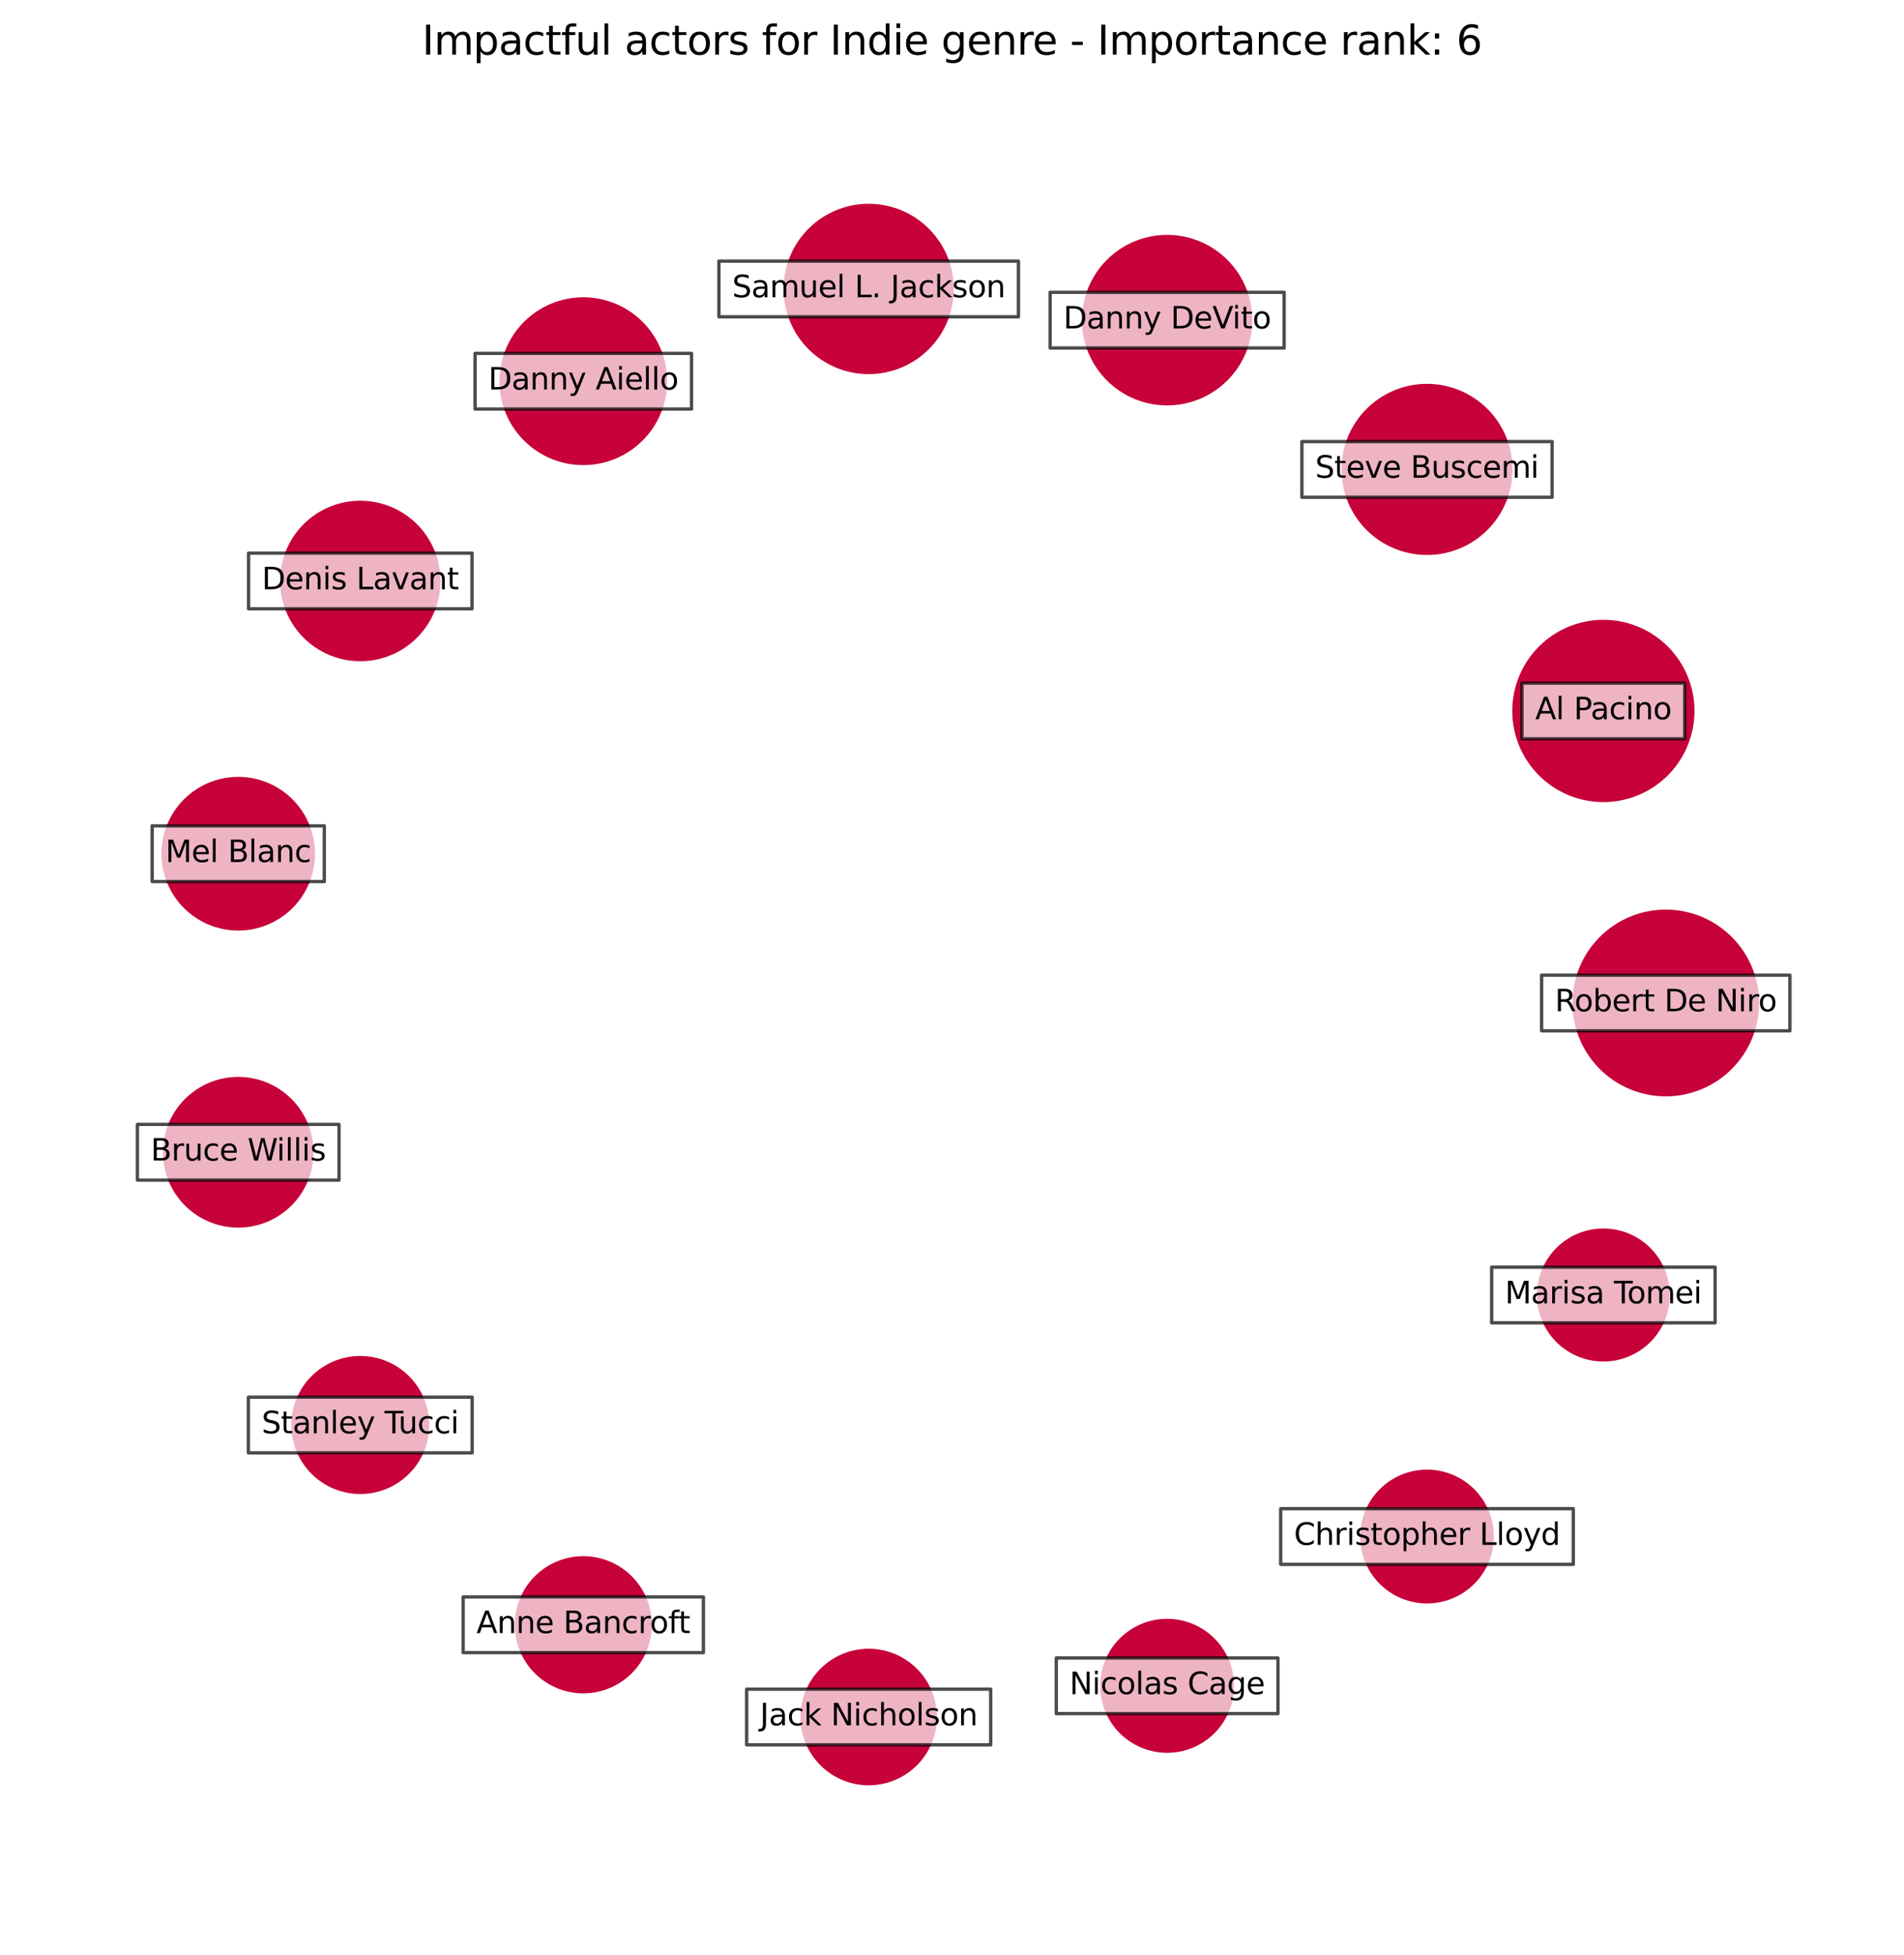 <?xml version="1.0" encoding="utf-8" standalone="no"?>
<!DOCTYPE svg PUBLIC "-//W3C//DTD SVG 1.1//EN"
  "http://www.w3.org/Graphics/SVG/1.1/DTD/svg11.dtd">
<svg xmlns:xlink="http://www.w3.org/1999/xlink" width="568.8pt" height="583.918pt" viewBox="0 0 568.8 583.918" xmlns="http://www.w3.org/2000/svg" version="1.1">
 <defs>
  <style type="text/css">*{stroke-linejoin: round; stroke-linecap: butt}</style>
 </defs>
 <g id="figure_1">
  <g id="patch_1">
   <path d="M 0 583.918 
L 568.8 583.918 
L 568.8 0 
L 0 0 
z
" style="fill: #ffffff"/>
  </g>
  <g id="axes_1">
   <g id="PathCollection_1">
    <path d="M 497.631 326.904 
C 504.894 326.904 511.86 324.019 516.996 318.883 
C 522.131 313.747 525.017 306.781 525.017 299.518 
C 525.017 292.255 522.131 285.289 516.996 280.153 
C 511.86 275.018 504.894 272.132 497.631 272.132 
C 490.368 272.132 483.401 275.018 478.266 280.153 
C 473.13 285.289 470.245 292.255 470.245 299.518 
C 470.245 306.781 473.13 313.747 478.266 318.883 
C 483.401 324.019 490.368 326.904 497.631 326.904 
z
" clip-path="url(#pd25eb74981)" style="fill: #c70039; fill-opacity: 0.99; stroke: #c70039; stroke-opacity: 0.99"/>
    <path d="M 478.992 239.033 
C 486.079 239.033 492.876 236.218 497.887 231.207 
C 502.899 226.196 505.714 219.398 505.714 212.312 
C 505.714 205.225 502.899 198.428 497.887 193.416 
C 492.876 188.405 486.079 185.59 478.992 185.59 
C 471.906 185.59 465.108 188.405 460.097 193.416 
C 455.086 198.428 452.271 205.225 452.271 212.312 
C 452.271 219.398 455.086 226.196 460.097 231.207 
C 465.108 236.218 471.906 239.033 478.992 239.033 
z
" clip-path="url(#pd25eb74981)" style="fill: #c70039; fill-opacity: 0.99; stroke: #c70039; stroke-opacity: 0.99"/>
    <path d="M 426.3 165.238 
C 432.944 165.238 439.317 162.598 444.016 157.9 
C 448.714 153.201 451.354 146.828 451.354 140.184 
C 451.354 133.54 448.714 127.166 444.016 122.468 
C 439.317 117.77 432.944 115.13 426.3 115.13 
C 419.655 115.13 413.282 117.77 408.584 122.468 
C 403.886 127.166 401.246 133.54 401.246 140.184 
C 401.246 146.828 403.886 153.201 408.584 157.9 
C 413.282 162.598 419.655 165.238 426.3 165.238 
z
" clip-path="url(#pd25eb74981)" style="fill: #c70039; fill-opacity: 0.99; stroke: #c70039; stroke-opacity: 0.99"/>
    <path d="M 348.664 120.571 
C 355.285 120.571 361.635 117.94 366.317 113.259 
C 370.998 108.577 373.628 102.227 373.628 95.607 
C 373.628 88.986 370.998 82.636 366.317 77.954 
C 361.635 73.273 355.285 70.642 348.664 70.642 
C 342.044 70.642 335.693 73.273 331.012 77.954 
C 326.331 82.636 323.7 88.986 323.7 95.607 
C 323.7 102.227 326.331 108.577 331.012 113.259 
C 335.693 117.94 342.044 120.571 348.664 120.571 
z
" clip-path="url(#pd25eb74981)" style="fill: #c70039; fill-opacity: 0.99; stroke: #c70039; stroke-opacity: 0.99"/>
    <path d="M 259.51 111.223 
C 266.123 111.223 272.466 108.596 277.142 103.92 
C 281.818 99.244 284.446 92.9 284.446 86.287 
C 284.446 79.674 281.818 73.331 277.142 68.655 
C 272.466 63.979 266.123 61.351 259.51 61.351 
C 252.896 61.351 246.553 63.979 241.877 68.655 
C 237.201 73.331 234.573 79.674 234.573 86.287 
C 234.573 92.9 237.201 99.244 241.877 103.92 
C 246.553 108.596 252.896 111.223 259.51 111.223 
z
" clip-path="url(#pd25eb74981)" style="fill: #c70039; fill-opacity: 0.99; stroke: #c70039; stroke-opacity: 0.99"/>
    <path d="M 174.251 138.399 
C 180.765 138.399 187.013 135.811 191.619 131.205 
C 196.225 126.599 198.813 120.351 198.813 113.838 
C 198.813 107.324 196.225 101.076 191.619 96.47 
C 187.013 91.864 180.765 89.276 174.251 89.276 
C 167.738 89.276 161.49 91.864 156.884 96.47 
C 152.278 101.076 149.69 107.324 149.69 113.838 
C 149.69 120.351 152.278 126.599 156.884 131.205 
C 161.49 135.811 167.738 138.399 174.251 138.399 
z
" clip-path="url(#pd25eb74981)" style="fill: #c70039; fill-opacity: 0.99; stroke: #c70039; stroke-opacity: 0.99"/>
    <path d="M 107.631 196.96 
C 113.855 196.96 119.824 194.487 124.224 190.087 
C 128.625 185.686 131.097 179.717 131.097 173.494 
C 131.097 167.271 128.625 161.301 124.224 156.901 
C 119.824 152.501 113.855 150.028 107.631 150.028 
C 101.408 150.028 95.439 152.501 91.039 156.901 
C 86.638 161.301 84.166 167.271 84.166 173.494 
C 84.166 179.717 86.638 185.686 91.039 190.087 
C 95.439 194.487 101.408 196.96 107.631 196.96 
z
" clip-path="url(#pd25eb74981)" style="fill: #c70039; fill-opacity: 0.99; stroke: #c70039; stroke-opacity: 0.99"/>
    <path d="M 71.169 277.389 
C 77.123 277.389 82.833 275.023 87.042 270.814 
C 91.252 266.604 93.617 260.894 93.617 254.941 
C 93.617 248.988 91.252 243.277 87.042 239.068 
C 82.833 234.858 77.123 232.493 71.169 232.493 
C 65.216 232.493 59.506 234.858 55.296 239.068 
C 51.087 243.277 48.721 248.988 48.721 254.941 
C 48.721 260.894 51.087 266.604 55.296 270.814 
C 59.506 275.023 65.216 277.389 71.169 277.389 
z
" clip-path="url(#pd25eb74981)" style="fill: #c70039; fill-opacity: 0.99; stroke: #c70039; stroke-opacity: 0.99"/>
    <path d="M 71.169 366.101 
C 77.005 366.101 82.603 363.783 86.73 359.656 
C 90.856 355.529 93.175 349.932 93.175 344.096 
C 93.175 338.26 90.856 332.662 86.73 328.535 
C 82.603 324.408 77.005 322.09 71.169 322.09 
C 65.333 322.09 59.736 324.408 55.609 328.535 
C 51.482 332.662 49.164 338.26 49.164 344.096 
C 49.164 349.932 51.482 355.529 55.609 359.656 
C 59.736 363.783 65.333 366.101 71.169 366.101 
z
" clip-path="url(#pd25eb74981)" style="fill: #c70039; fill-opacity: 0.99; stroke: #c70039; stroke-opacity: 0.99"/>
    <path d="M 107.631 445.655 
C 112.965 445.655 118.081 443.536 121.853 439.764 
C 125.625 435.992 127.744 430.876 127.744 425.542 
C 127.744 420.209 125.625 415.092 121.853 411.321 
C 118.081 407.549 112.965 405.43 107.631 405.43 
C 102.298 405.43 97.182 407.549 93.41 411.321 
C 89.638 415.092 87.519 420.209 87.519 425.542 
C 87.519 430.876 89.638 435.992 93.41 439.764 
C 97.182 443.536 102.298 445.655 107.631 445.655 
z
" clip-path="url(#pd25eb74981)" style="fill: #c70039; fill-opacity: 0.99; stroke: #c70039; stroke-opacity: 0.99"/>
    <path d="M 174.251 505.183 
C 179.551 505.183 184.635 503.077 188.382 499.33 
C 192.13 495.582 194.236 490.498 194.236 485.199 
C 194.236 479.899 192.13 474.815 188.382 471.068 
C 184.635 467.32 179.551 465.214 174.251 465.214 
C 168.951 465.214 163.868 467.32 160.12 471.068 
C 156.373 474.815 154.267 479.899 154.267 485.199 
C 154.267 490.498 156.373 495.582 160.12 499.33 
C 163.868 503.077 168.951 505.183 174.251 505.183 
z
" clip-path="url(#pd25eb74981)" style="fill: #c70039; fill-opacity: 0.99; stroke: #c70039; stroke-opacity: 0.99"/>
    <path d="M 259.51 532.637 
C 264.784 532.637 269.843 530.542 273.573 526.812 
C 277.303 523.083 279.398 518.023 279.398 512.749 
C 279.398 507.474 277.303 502.415 273.573 498.686 
C 269.843 494.956 264.784 492.86 259.51 492.86 
C 254.235 492.86 249.176 494.956 245.446 498.686 
C 241.717 502.415 239.621 507.474 239.621 512.749 
C 239.621 518.023 241.717 523.083 245.446 526.812 
C 249.176 530.542 254.235 532.637 259.51 532.637 
z
" clip-path="url(#pd25eb74981)" style="fill: #c70039; fill-opacity: 0.99; stroke: #c70039; stroke-opacity: 0.99"/>
    <path d="M 348.664 522.938 
C 353.838 522.938 358.801 520.883 362.459 517.224 
C 366.117 513.566 368.173 508.603 368.173 503.43 
C 368.173 498.256 366.117 493.293 362.459 489.635 
C 358.801 485.977 353.838 483.921 348.664 483.921 
C 343.491 483.921 338.528 485.977 334.87 489.635 
C 331.211 493.293 329.156 498.256 329.156 503.43 
C 329.156 508.603 331.211 513.566 334.87 517.224 
C 338.528 520.883 343.491 522.938 348.664 522.938 
z
" clip-path="url(#pd25eb74981)" style="fill: #c70039; fill-opacity: 0.99; stroke: #c70039; stroke-opacity: 0.99"/>
    <path d="M 426.3 478.334 
C 431.466 478.334 436.422 476.281 440.075 472.628 
C 443.728 468.974 445.781 464.019 445.781 458.852 
C 445.781 453.686 443.728 448.73 440.075 445.077 
C 436.422 441.424 431.466 439.371 426.3 439.371 
C 421.133 439.371 416.178 441.424 412.525 445.077 
C 408.871 448.73 406.819 453.686 406.819 458.852 
C 406.819 464.019 408.871 468.974 412.525 472.628 
C 416.178 476.281 421.133 478.334 426.3 478.334 
z
" clip-path="url(#pd25eb74981)" style="fill: #c70039; fill-opacity: 0.99; stroke: #c70039; stroke-opacity: 0.99"/>
    <path d="M 478.992 406.09 
C 484.128 406.09 489.054 404.049 492.685 400.418 
C 496.317 396.786 498.357 391.86 498.357 386.725 
C 498.357 381.589 496.317 376.663 492.685 373.032 
C 489.054 369.4 484.128 367.36 478.992 367.36 
C 473.857 367.36 468.931 369.4 465.299 373.032 
C 461.668 376.663 459.627 381.589 459.627 386.725 
C 459.627 391.86 461.668 396.786 465.299 400.418 
C 468.931 404.049 473.857 406.09 478.992 406.09 
z
" clip-path="url(#pd25eb74981)" style="fill: #c70039; fill-opacity: 0.99; stroke: #c70039; stroke-opacity: 0.99"/>
   </g>
   <g id="text_1">
    <g id="patch_2">
     <path d="M 460.54 307.833 
L 534.721 307.833 
L 534.721 291.203 
L 460.54 291.203 
z
" clip-path="url(#pd25eb74981)" style="fill: #ffffff; opacity: 0.7; stroke: #000000; stroke-linejoin: miter"/>
    </g>
    <g clip-path="url(#pd25eb74981)">
     <!-- Robert De Niro -->
     <g transform="translate(464.5 302.002)scale(0.09 -0.09)">
      <defs>
       <path id="DejaVuSans-52" d="M 2841 2188 
Q 3044 2119 3236 1894 
Q 3428 1669 3622 1275 
L 4263 0 
L 3584 0 
L 2988 1197 
Q 2756 1666 2539 1819 
Q 2322 1972 1947 1972 
L 1259 1972 
L 1259 0 
L 628 0 
L 628 4666 
L 2053 4666 
Q 2853 4666 3247 4331 
Q 3641 3997 3641 3322 
Q 3641 2881 3436 2590 
Q 3231 2300 2841 2188 
z
M 1259 4147 
L 1259 2491 
L 2053 2491 
Q 2509 2491 2742 2702 
Q 2975 2913 2975 3322 
Q 2975 3731 2742 3939 
Q 2509 4147 2053 4147 
L 1259 4147 
z
" transform="scale(0.016)"/>
       <path id="DejaVuSans-6f" d="M 1959 3097 
Q 1497 3097 1228 2736 
Q 959 2375 959 1747 
Q 959 1119 1226 758 
Q 1494 397 1959 397 
Q 2419 397 2687 759 
Q 2956 1122 2956 1747 
Q 2956 2369 2687 2733 
Q 2419 3097 1959 3097 
z
M 1959 3584 
Q 2709 3584 3137 3096 
Q 3566 2609 3566 1747 
Q 3566 888 3137 398 
Q 2709 -91 1959 -91 
Q 1206 -91 779 398 
Q 353 888 353 1747 
Q 353 2609 779 3096 
Q 1206 3584 1959 3584 
z
" transform="scale(0.016)"/>
       <path id="DejaVuSans-62" d="M 3116 1747 
Q 3116 2381 2855 2742 
Q 2594 3103 2138 3103 
Q 1681 3103 1420 2742 
Q 1159 2381 1159 1747 
Q 1159 1113 1420 752 
Q 1681 391 2138 391 
Q 2594 391 2855 752 
Q 3116 1113 3116 1747 
z
M 1159 2969 
Q 1341 3281 1617 3432 
Q 1894 3584 2278 3584 
Q 2916 3584 3314 3078 
Q 3713 2572 3713 1747 
Q 3713 922 3314 415 
Q 2916 -91 2278 -91 
Q 1894 -91 1617 61 
Q 1341 213 1159 525 
L 1159 0 
L 581 0 
L 581 4863 
L 1159 4863 
L 1159 2969 
z
" transform="scale(0.016)"/>
       <path id="DejaVuSans-65" d="M 3597 1894 
L 3597 1613 
L 953 1613 
Q 991 1019 1311 708 
Q 1631 397 2203 397 
Q 2534 397 2845 478 
Q 3156 559 3463 722 
L 3463 178 
Q 3153 47 2828 -22 
Q 2503 -91 2169 -91 
Q 1331 -91 842 396 
Q 353 884 353 1716 
Q 353 2575 817 3079 
Q 1281 3584 2069 3584 
Q 2775 3584 3186 3129 
Q 3597 2675 3597 1894 
z
M 3022 2063 
Q 3016 2534 2758 2815 
Q 2500 3097 2075 3097 
Q 1594 3097 1305 2825 
Q 1016 2553 972 2059 
L 3022 2063 
z
" transform="scale(0.016)"/>
       <path id="DejaVuSans-72" d="M 2631 2963 
Q 2534 3019 2420 3045 
Q 2306 3072 2169 3072 
Q 1681 3072 1420 2755 
Q 1159 2438 1159 1844 
L 1159 0 
L 581 0 
L 581 3500 
L 1159 3500 
L 1159 2956 
Q 1341 3275 1631 3429 
Q 1922 3584 2338 3584 
Q 2397 3584 2469 3576 
Q 2541 3569 2628 3553 
L 2631 2963 
z
" transform="scale(0.016)"/>
       <path id="DejaVuSans-74" d="M 1172 4494 
L 1172 3500 
L 2356 3500 
L 2356 3053 
L 1172 3053 
L 1172 1153 
Q 1172 725 1289 603 
Q 1406 481 1766 481 
L 2356 481 
L 2356 0 
L 1766 0 
Q 1100 0 847 248 
Q 594 497 594 1153 
L 594 3053 
L 172 3053 
L 172 3500 
L 594 3500 
L 594 4494 
L 1172 4494 
z
" transform="scale(0.016)"/>
       <path id="DejaVuSans-20" transform="scale(0.016)"/>
       <path id="DejaVuSans-44" d="M 1259 4147 
L 1259 519 
L 2022 519 
Q 2988 519 3436 956 
Q 3884 1394 3884 2338 
Q 3884 3275 3436 3711 
Q 2988 4147 2022 4147 
L 1259 4147 
z
M 628 4666 
L 1925 4666 
Q 3281 4666 3915 4102 
Q 4550 3538 4550 2338 
Q 4550 1131 3912 565 
Q 3275 0 1925 0 
L 628 0 
L 628 4666 
z
" transform="scale(0.016)"/>
       <path id="DejaVuSans-4e" d="M 628 4666 
L 1478 4666 
L 3547 763 
L 3547 4666 
L 4159 4666 
L 4159 0 
L 3309 0 
L 1241 3903 
L 1241 0 
L 628 0 
L 628 4666 
z
" transform="scale(0.016)"/>
       <path id="DejaVuSans-69" d="M 603 3500 
L 1178 3500 
L 1178 0 
L 603 0 
L 603 3500 
z
M 603 4863 
L 1178 4863 
L 1178 4134 
L 603 4134 
L 603 4863 
z
" transform="scale(0.016)"/>
      </defs>
      <use xlink:href="#DejaVuSans-52"/>
      <use xlink:href="#DejaVuSans-6f" x="64.982"/>
      <use xlink:href="#DejaVuSans-62" x="126.164"/>
      <use xlink:href="#DejaVuSans-65" x="189.641"/>
      <use xlink:href="#DejaVuSans-72" x="251.164"/>
      <use xlink:href="#DejaVuSans-74" x="292.277"/>
      <use xlink:href="#DejaVuSans-20" x="331.486"/>
      <use xlink:href="#DejaVuSans-44" x="363.273"/>
      <use xlink:href="#DejaVuSans-65" x="440.275"/>
      <use xlink:href="#DejaVuSans-20" x="501.799"/>
      <use xlink:href="#DejaVuSans-4e" x="533.586"/>
      <use xlink:href="#DejaVuSans-69" x="608.391"/>
      <use xlink:href="#DejaVuSans-72" x="636.174"/>
      <use xlink:href="#DejaVuSans-6f" x="675.037"/>
     </g>
    </g>
   </g>
   <g id="text_2">
    <g id="patch_3">
     <path d="M 454.675 220.627 
L 503.309 220.627 
L 503.309 203.996 
L 454.675 203.996 
z
" clip-path="url(#pd25eb74981)" style="fill: #ffffff; opacity: 0.7; stroke: #000000; stroke-linejoin: miter"/>
    </g>
    <g clip-path="url(#pd25eb74981)">
     <!-- Al Pacino -->
     <g transform="translate(458.635 214.795)scale(0.09 -0.09)">
      <defs>
       <path id="DejaVuSans-41" d="M 2188 4044 
L 1331 1722 
L 3047 1722 
L 2188 4044 
z
M 1831 4666 
L 2547 4666 
L 4325 0 
L 3669 0 
L 3244 1197 
L 1141 1197 
L 716 0 
L 50 0 
L 1831 4666 
z
" transform="scale(0.016)"/>
       <path id="DejaVuSans-6c" d="M 603 4863 
L 1178 4863 
L 1178 0 
L 603 0 
L 603 4863 
z
" transform="scale(0.016)"/>
       <path id="DejaVuSans-50" d="M 1259 4147 
L 1259 2394 
L 2053 2394 
Q 2494 2394 2734 2622 
Q 2975 2850 2975 3272 
Q 2975 3691 2734 3919 
Q 2494 4147 2053 4147 
L 1259 4147 
z
M 628 4666 
L 2053 4666 
Q 2838 4666 3239 4311 
Q 3641 3956 3641 3272 
Q 3641 2581 3239 2228 
Q 2838 1875 2053 1875 
L 1259 1875 
L 1259 0 
L 628 0 
L 628 4666 
z
" transform="scale(0.016)"/>
       <path id="DejaVuSans-61" d="M 2194 1759 
Q 1497 1759 1228 1600 
Q 959 1441 959 1056 
Q 959 750 1161 570 
Q 1363 391 1709 391 
Q 2188 391 2477 730 
Q 2766 1069 2766 1631 
L 2766 1759 
L 2194 1759 
z
M 3341 1997 
L 3341 0 
L 2766 0 
L 2766 531 
Q 2569 213 2275 61 
Q 1981 -91 1556 -91 
Q 1019 -91 701 211 
Q 384 513 384 1019 
Q 384 1609 779 1909 
Q 1175 2209 1959 2209 
L 2766 2209 
L 2766 2266 
Q 2766 2663 2505 2880 
Q 2244 3097 1772 3097 
Q 1472 3097 1187 3025 
Q 903 2953 641 2809 
L 641 3341 
Q 956 3463 1253 3523 
Q 1550 3584 1831 3584 
Q 2591 3584 2966 3190 
Q 3341 2797 3341 1997 
z
" transform="scale(0.016)"/>
       <path id="DejaVuSans-63" d="M 3122 3366 
L 3122 2828 
Q 2878 2963 2633 3030 
Q 2388 3097 2138 3097 
Q 1578 3097 1268 2742 
Q 959 2388 959 1747 
Q 959 1106 1268 751 
Q 1578 397 2138 397 
Q 2388 397 2633 464 
Q 2878 531 3122 666 
L 3122 134 
Q 2881 22 2623 -34 
Q 2366 -91 2075 -91 
Q 1284 -91 818 406 
Q 353 903 353 1747 
Q 353 2603 823 3093 
Q 1294 3584 2113 3584 
Q 2378 3584 2631 3529 
Q 2884 3475 3122 3366 
z
" transform="scale(0.016)"/>
       <path id="DejaVuSans-6e" d="M 3513 2113 
L 3513 0 
L 2938 0 
L 2938 2094 
Q 2938 2591 2744 2837 
Q 2550 3084 2163 3084 
Q 1697 3084 1428 2787 
Q 1159 2491 1159 1978 
L 1159 0 
L 581 0 
L 581 3500 
L 1159 3500 
L 1159 2956 
Q 1366 3272 1645 3428 
Q 1925 3584 2291 3584 
Q 2894 3584 3203 3211 
Q 3513 2838 3513 2113 
z
" transform="scale(0.016)"/>
      </defs>
      <use xlink:href="#DejaVuSans-41"/>
      <use xlink:href="#DejaVuSans-6c" x="68.408"/>
      <use xlink:href="#DejaVuSans-20" x="96.191"/>
      <use xlink:href="#DejaVuSans-50" x="127.979"/>
      <use xlink:href="#DejaVuSans-61" x="183.781"/>
      <use xlink:href="#DejaVuSans-63" x="245.061"/>
      <use xlink:href="#DejaVuSans-69" x="300.041"/>
      <use xlink:href="#DejaVuSans-6e" x="327.824"/>
      <use xlink:href="#DejaVuSans-6f" x="391.203"/>
     </g>
    </g>
   </g>
   <g id="text_3">
    <g id="patch_4">
     <path d="M 388.927 148.499 
L 463.672 148.499 
L 463.672 131.869 
L 388.927 131.869 
z
" clip-path="url(#pd25eb74981)" style="fill: #ffffff; opacity: 0.7; stroke: #000000; stroke-linejoin: miter"/>
    </g>
    <g clip-path="url(#pd25eb74981)">
     <!-- Steve Buscemi -->
     <g transform="translate(392.887 142.667)scale(0.09 -0.09)">
      <defs>
       <path id="DejaVuSans-53" d="M 3425 4513 
L 3425 3897 
Q 3066 4069 2747 4153 
Q 2428 4238 2131 4238 
Q 1616 4238 1336 4038 
Q 1056 3838 1056 3469 
Q 1056 3159 1242 3001 
Q 1428 2844 1947 2747 
L 2328 2669 
Q 3034 2534 3370 2195 
Q 3706 1856 3706 1288 
Q 3706 609 3251 259 
Q 2797 -91 1919 -91 
Q 1588 -91 1214 -16 
Q 841 59 441 206 
L 441 856 
Q 825 641 1194 531 
Q 1563 422 1919 422 
Q 2459 422 2753 634 
Q 3047 847 3047 1241 
Q 3047 1584 2836 1778 
Q 2625 1972 2144 2069 
L 1759 2144 
Q 1053 2284 737 2584 
Q 422 2884 422 3419 
Q 422 4038 858 4394 
Q 1294 4750 2059 4750 
Q 2388 4750 2728 4690 
Q 3069 4631 3425 4513 
z
" transform="scale(0.016)"/>
       <path id="DejaVuSans-76" d="M 191 3500 
L 800 3500 
L 1894 563 
L 2988 3500 
L 3597 3500 
L 2284 0 
L 1503 0 
L 191 3500 
z
" transform="scale(0.016)"/>
       <path id="DejaVuSans-42" d="M 1259 2228 
L 1259 519 
L 2272 519 
Q 2781 519 3026 730 
Q 3272 941 3272 1375 
Q 3272 1813 3026 2020 
Q 2781 2228 2272 2228 
L 1259 2228 
z
M 1259 4147 
L 1259 2741 
L 2194 2741 
Q 2656 2741 2882 2914 
Q 3109 3088 3109 3444 
Q 3109 3797 2882 3972 
Q 2656 4147 2194 4147 
L 1259 4147 
z
M 628 4666 
L 2241 4666 
Q 2963 4666 3353 4366 
Q 3744 4066 3744 3513 
Q 3744 3084 3544 2831 
Q 3344 2578 2956 2516 
Q 3422 2416 3680 2098 
Q 3938 1781 3938 1306 
Q 3938 681 3513 340 
Q 3088 0 2303 0 
L 628 0 
L 628 4666 
z
" transform="scale(0.016)"/>
       <path id="DejaVuSans-75" d="M 544 1381 
L 544 3500 
L 1119 3500 
L 1119 1403 
Q 1119 906 1312 657 
Q 1506 409 1894 409 
Q 2359 409 2629 706 
Q 2900 1003 2900 1516 
L 2900 3500 
L 3475 3500 
L 3475 0 
L 2900 0 
L 2900 538 
Q 2691 219 2414 64 
Q 2138 -91 1772 -91 
Q 1169 -91 856 284 
Q 544 659 544 1381 
z
M 1991 3584 
L 1991 3584 
z
" transform="scale(0.016)"/>
       <path id="DejaVuSans-73" d="M 2834 3397 
L 2834 2853 
Q 2591 2978 2328 3040 
Q 2066 3103 1784 3103 
Q 1356 3103 1142 2972 
Q 928 2841 928 2578 
Q 928 2378 1081 2264 
Q 1234 2150 1697 2047 
L 1894 2003 
Q 2506 1872 2764 1633 
Q 3022 1394 3022 966 
Q 3022 478 2636 193 
Q 2250 -91 1575 -91 
Q 1294 -91 989 -36 
Q 684 19 347 128 
L 347 722 
Q 666 556 975 473 
Q 1284 391 1588 391 
Q 1994 391 2212 530 
Q 2431 669 2431 922 
Q 2431 1156 2273 1281 
Q 2116 1406 1581 1522 
L 1381 1569 
Q 847 1681 609 1914 
Q 372 2147 372 2553 
Q 372 3047 722 3315 
Q 1072 3584 1716 3584 
Q 2034 3584 2315 3537 
Q 2597 3491 2834 3397 
z
" transform="scale(0.016)"/>
       <path id="DejaVuSans-6d" d="M 3328 2828 
Q 3544 3216 3844 3400 
Q 4144 3584 4550 3584 
Q 5097 3584 5394 3201 
Q 5691 2819 5691 2113 
L 5691 0 
L 5113 0 
L 5113 2094 
Q 5113 2597 4934 2840 
Q 4756 3084 4391 3084 
Q 3944 3084 3684 2787 
Q 3425 2491 3425 1978 
L 3425 0 
L 2847 0 
L 2847 2094 
Q 2847 2600 2669 2842 
Q 2491 3084 2119 3084 
Q 1678 3084 1418 2786 
Q 1159 2488 1159 1978 
L 1159 0 
L 581 0 
L 581 3500 
L 1159 3500 
L 1159 2956 
Q 1356 3278 1631 3431 
Q 1906 3584 2284 3584 
Q 2666 3584 2933 3390 
Q 3200 3197 3328 2828 
z
" transform="scale(0.016)"/>
      </defs>
      <use xlink:href="#DejaVuSans-53"/>
      <use xlink:href="#DejaVuSans-74" x="63.477"/>
      <use xlink:href="#DejaVuSans-65" x="102.686"/>
      <use xlink:href="#DejaVuSans-76" x="164.209"/>
      <use xlink:href="#DejaVuSans-65" x="223.389"/>
      <use xlink:href="#DejaVuSans-20" x="284.912"/>
      <use xlink:href="#DejaVuSans-42" x="316.699"/>
      <use xlink:href="#DejaVuSans-75" x="385.303"/>
      <use xlink:href="#DejaVuSans-73" x="448.682"/>
      <use xlink:href="#DejaVuSans-63" x="500.781"/>
      <use xlink:href="#DejaVuSans-65" x="555.762"/>
      <use xlink:href="#DejaVuSans-6d" x="617.285"/>
      <use xlink:href="#DejaVuSans-69" x="714.697"/>
     </g>
    </g>
   </g>
   <g id="text_4">
    <g id="patch_5">
     <path d="M 313.706 103.922 
L 383.623 103.922 
L 383.623 87.291 
L 313.706 87.291 
z
" clip-path="url(#pd25eb74981)" style="fill: #ffffff; opacity: 0.7; stroke: #000000; stroke-linejoin: miter"/>
    </g>
    <g clip-path="url(#pd25eb74981)">
     <!-- Danny DeVito -->
     <g transform="translate(317.666 98.09)scale(0.09 -0.09)">
      <defs>
       <path id="DejaVuSans-79" d="M 2059 -325 
Q 1816 -950 1584 -1140 
Q 1353 -1331 966 -1331 
L 506 -1331 
L 506 -850 
L 844 -850 
Q 1081 -850 1212 -737 
Q 1344 -625 1503 -206 
L 1606 56 
L 191 3500 
L 800 3500 
L 1894 763 
L 2988 3500 
L 3597 3500 
L 2059 -325 
z
" transform="scale(0.016)"/>
       <path id="DejaVuSans-56" d="M 1831 0 
L 50 4666 
L 709 4666 
L 2188 738 
L 3669 4666 
L 4325 4666 
L 2547 0 
L 1831 0 
z
" transform="scale(0.016)"/>
      </defs>
      <use xlink:href="#DejaVuSans-44"/>
      <use xlink:href="#DejaVuSans-61" x="77.002"/>
      <use xlink:href="#DejaVuSans-6e" x="138.281"/>
      <use xlink:href="#DejaVuSans-6e" x="201.66"/>
      <use xlink:href="#DejaVuSans-79" x="265.039"/>
      <use xlink:href="#DejaVuSans-20" x="324.219"/>
      <use xlink:href="#DejaVuSans-44" x="356.006"/>
      <use xlink:href="#DejaVuSans-65" x="433.008"/>
      <use xlink:href="#DejaVuSans-56" x="494.531"/>
      <use xlink:href="#DejaVuSans-69" x="560.689"/>
      <use xlink:href="#DejaVuSans-74" x="588.473"/>
      <use xlink:href="#DejaVuSans-6f" x="627.682"/>
     </g>
    </g>
   </g>
   <g id="text_5">
    <g id="patch_6">
     <path d="M 214.768 94.603 
L 304.251 94.603 
L 304.251 77.972 
L 214.768 77.972 
z
" clip-path="url(#pd25eb74981)" style="fill: #ffffff; opacity: 0.7; stroke: #000000; stroke-linejoin: miter"/>
    </g>
    <g clip-path="url(#pd25eb74981)">
     <!-- Samuel L. Jackson -->
     <g transform="translate(218.728 88.771)scale(0.09 -0.09)">
      <defs>
       <path id="DejaVuSans-4c" d="M 628 4666 
L 1259 4666 
L 1259 531 
L 3531 531 
L 3531 0 
L 628 0 
L 628 4666 
z
" transform="scale(0.016)"/>
       <path id="DejaVuSans-2e" d="M 684 794 
L 1344 794 
L 1344 0 
L 684 0 
L 684 794 
z
" transform="scale(0.016)"/>
       <path id="DejaVuSans-4a" d="M 628 4666 
L 1259 4666 
L 1259 325 
Q 1259 -519 939 -900 
Q 619 -1281 -91 -1281 
L -331 -1281 
L -331 -750 
L -134 -750 
Q 284 -750 456 -515 
Q 628 -281 628 325 
L 628 4666 
z
" transform="scale(0.016)"/>
       <path id="DejaVuSans-6b" d="M 581 4863 
L 1159 4863 
L 1159 1991 
L 2875 3500 
L 3609 3500 
L 1753 1863 
L 3688 0 
L 2938 0 
L 1159 1709 
L 1159 0 
L 581 0 
L 581 4863 
z
" transform="scale(0.016)"/>
      </defs>
      <use xlink:href="#DejaVuSans-53"/>
      <use xlink:href="#DejaVuSans-61" x="63.477"/>
      <use xlink:href="#DejaVuSans-6d" x="124.756"/>
      <use xlink:href="#DejaVuSans-75" x="222.168"/>
      <use xlink:href="#DejaVuSans-65" x="285.547"/>
      <use xlink:href="#DejaVuSans-6c" x="347.07"/>
      <use xlink:href="#DejaVuSans-20" x="374.854"/>
      <use xlink:href="#DejaVuSans-4c" x="406.641"/>
      <use xlink:href="#DejaVuSans-2e" x="462.354"/>
      <use xlink:href="#DejaVuSans-20" x="494.141"/>
      <use xlink:href="#DejaVuSans-4a" x="525.928"/>
      <use xlink:href="#DejaVuSans-61" x="555.42"/>
      <use xlink:href="#DejaVuSans-63" x="616.699"/>
      <use xlink:href="#DejaVuSans-6b" x="671.68"/>
      <use xlink:href="#DejaVuSans-73" x="729.59"/>
      <use xlink:href="#DejaVuSans-6f" x="781.689"/>
      <use xlink:href="#DejaVuSans-6e" x="842.871"/>
     </g>
    </g>
   </g>
   <g id="text_6">
    <g id="patch_7">
     <path d="M 141.92 122.153 
L 206.582 122.153 
L 206.582 105.523 
L 141.92 105.523 
z
" clip-path="url(#pd25eb74981)" style="fill: #ffffff; opacity: 0.7; stroke: #000000; stroke-linejoin: miter"/>
    </g>
    <g clip-path="url(#pd25eb74981)">
     <!-- Danny Aiello -->
     <g transform="translate(145.88 116.321)scale(0.09 -0.09)">
      <use xlink:href="#DejaVuSans-44"/>
      <use xlink:href="#DejaVuSans-61" x="77.002"/>
      <use xlink:href="#DejaVuSans-6e" x="138.281"/>
      <use xlink:href="#DejaVuSans-6e" x="201.66"/>
      <use xlink:href="#DejaVuSans-79" x="265.039"/>
      <use xlink:href="#DejaVuSans-20" x="324.219"/>
      <use xlink:href="#DejaVuSans-41" x="356.006"/>
      <use xlink:href="#DejaVuSans-69" x="424.414"/>
      <use xlink:href="#DejaVuSans-65" x="452.197"/>
      <use xlink:href="#DejaVuSans-6c" x="513.721"/>
      <use xlink:href="#DejaVuSans-6c" x="541.504"/>
      <use xlink:href="#DejaVuSans-6f" x="569.287"/>
     </g>
    </g>
   </g>
   <g id="text_7">
    <g id="patch_8">
     <path d="M 74.259 181.809 
L 141.004 181.809 
L 141.004 165.179 
L 74.259 165.179 
z
" clip-path="url(#pd25eb74981)" style="fill: #ffffff; opacity: 0.7; stroke: #000000; stroke-linejoin: miter"/>
    </g>
    <g clip-path="url(#pd25eb74981)">
     <!-- Denis Lavant -->
     <g transform="translate(78.219 175.977)scale(0.09 -0.09)">
      <use xlink:href="#DejaVuSans-44"/>
      <use xlink:href="#DejaVuSans-65" x="77.002"/>
      <use xlink:href="#DejaVuSans-6e" x="138.525"/>
      <use xlink:href="#DejaVuSans-69" x="201.904"/>
      <use xlink:href="#DejaVuSans-73" x="229.688"/>
      <use xlink:href="#DejaVuSans-20" x="281.787"/>
      <use xlink:href="#DejaVuSans-4c" x="313.574"/>
      <use xlink:href="#DejaVuSans-61" x="369.287"/>
      <use xlink:href="#DejaVuSans-76" x="430.566"/>
      <use xlink:href="#DejaVuSans-61" x="489.746"/>
      <use xlink:href="#DejaVuSans-6e" x="551.025"/>
      <use xlink:href="#DejaVuSans-74" x="614.404"/>
     </g>
    </g>
   </g>
   <g id="text_8">
    <g id="patch_9">
     <path d="M 45.456 263.256 
L 96.883 263.256 
L 96.883 246.626 
L 45.456 246.626 
z
" clip-path="url(#pd25eb74981)" style="fill: #ffffff; opacity: 0.7; stroke: #000000; stroke-linejoin: miter"/>
    </g>
    <g clip-path="url(#pd25eb74981)">
     <!-- Mel Blanc -->
     <g transform="translate(49.416 257.424)scale(0.09 -0.09)">
      <defs>
       <path id="DejaVuSans-4d" d="M 628 4666 
L 1569 4666 
L 2759 1491 
L 3956 4666 
L 4897 4666 
L 4897 0 
L 4281 0 
L 4281 4097 
L 3078 897 
L 2444 897 
L 1241 4097 
L 1241 0 
L 628 0 
L 628 4666 
z
" transform="scale(0.016)"/>
      </defs>
      <use xlink:href="#DejaVuSans-4d"/>
      <use xlink:href="#DejaVuSans-65" x="86.279"/>
      <use xlink:href="#DejaVuSans-6c" x="147.803"/>
      <use xlink:href="#DejaVuSans-20" x="175.586"/>
      <use xlink:href="#DejaVuSans-42" x="207.373"/>
      <use xlink:href="#DejaVuSans-6c" x="275.977"/>
      <use xlink:href="#DejaVuSans-61" x="303.76"/>
      <use xlink:href="#DejaVuSans-6e" x="365.039"/>
      <use xlink:href="#DejaVuSans-63" x="428.418"/>
     </g>
    </g>
   </g>
   <g id="text_9">
    <g id="patch_10">
     <path d="M 41.054 352.411 
L 101.285 352.411 
L 101.285 335.78 
L 41.054 335.78 
z
" clip-path="url(#pd25eb74981)" style="fill: #ffffff; opacity: 0.7; stroke: #000000; stroke-linejoin: miter"/>
    </g>
    <g clip-path="url(#pd25eb74981)">
     <!-- Bruce Willis -->
     <g transform="translate(45.014 346.579)scale(0.09 -0.09)">
      <defs>
       <path id="DejaVuSans-57" d="M 213 4666 
L 850 4666 
L 1831 722 
L 2809 4666 
L 3519 4666 
L 4500 722 
L 5478 4666 
L 6119 4666 
L 4947 0 
L 4153 0 
L 3169 4050 
L 2175 0 
L 1381 0 
L 213 4666 
z
" transform="scale(0.016)"/>
      </defs>
      <use xlink:href="#DejaVuSans-42"/>
      <use xlink:href="#DejaVuSans-72" x="68.604"/>
      <use xlink:href="#DejaVuSans-75" x="109.717"/>
      <use xlink:href="#DejaVuSans-63" x="173.096"/>
      <use xlink:href="#DejaVuSans-65" x="228.076"/>
      <use xlink:href="#DejaVuSans-20" x="289.6"/>
      <use xlink:href="#DejaVuSans-57" x="321.387"/>
      <use xlink:href="#DejaVuSans-69" x="418.014"/>
      <use xlink:href="#DejaVuSans-6c" x="445.797"/>
      <use xlink:href="#DejaVuSans-6c" x="473.58"/>
      <use xlink:href="#DejaVuSans-69" x="501.363"/>
      <use xlink:href="#DejaVuSans-73" x="529.146"/>
     </g>
    </g>
   </g>
   <g id="text_10">
    <g id="patch_11">
     <path d="M 74.21 433.858 
L 141.053 433.858 
L 141.053 417.227 
L 74.21 417.227 
z
" clip-path="url(#pd25eb74981)" style="fill: #ffffff; opacity: 0.7; stroke: #000000; stroke-linejoin: miter"/>
    </g>
    <g clip-path="url(#pd25eb74981)">
     <!-- Stanley Tucci -->
     <g transform="translate(78.17 428.026)scale(0.09 -0.09)">
      <defs>
       <path id="DejaVuSans-54" d="M -19 4666 
L 3928 4666 
L 3928 4134 
L 2272 4134 
L 2272 0 
L 1638 0 
L 1638 4134 
L -19 4134 
L -19 4666 
z
" transform="scale(0.016)"/>
      </defs>
      <use xlink:href="#DejaVuSans-53"/>
      <use xlink:href="#DejaVuSans-74" x="63.477"/>
      <use xlink:href="#DejaVuSans-61" x="102.686"/>
      <use xlink:href="#DejaVuSans-6e" x="163.965"/>
      <use xlink:href="#DejaVuSans-6c" x="227.344"/>
      <use xlink:href="#DejaVuSans-65" x="255.127"/>
      <use xlink:href="#DejaVuSans-79" x="316.65"/>
      <use xlink:href="#DejaVuSans-20" x="375.83"/>
      <use xlink:href="#DejaVuSans-54" x="407.617"/>
      <use xlink:href="#DejaVuSans-75" x="453.576"/>
      <use xlink:href="#DejaVuSans-63" x="516.955"/>
      <use xlink:href="#DejaVuSans-63" x="571.936"/>
      <use xlink:href="#DejaVuSans-69" x="626.916"/>
     </g>
    </g>
   </g>
   <g id="text_11">
    <g id="patch_12">
     <path d="M 138.367 493.514 
L 210.135 493.514 
L 210.135 476.883 
L 138.367 476.883 
z
" clip-path="url(#pd25eb74981)" style="fill: #ffffff; opacity: 0.7; stroke: #000000; stroke-linejoin: miter"/>
    </g>
    <g clip-path="url(#pd25eb74981)">
     <!-- Anne Bancroft -->
     <g transform="translate(142.327 487.682)scale(0.09 -0.09)">
      <defs>
       <path id="DejaVuSans-66" d="M 2375 4863 
L 2375 4384 
L 1825 4384 
Q 1516 4384 1395 4259 
Q 1275 4134 1275 3809 
L 1275 3500 
L 2222 3500 
L 2222 3053 
L 1275 3053 
L 1275 0 
L 697 0 
L 697 3053 
L 147 3053 
L 147 3500 
L 697 3500 
L 697 3744 
Q 697 4328 969 4595 
Q 1241 4863 1831 4863 
L 2375 4863 
z
" transform="scale(0.016)"/>
      </defs>
      <use xlink:href="#DejaVuSans-41"/>
      <use xlink:href="#DejaVuSans-6e" x="68.408"/>
      <use xlink:href="#DejaVuSans-6e" x="131.787"/>
      <use xlink:href="#DejaVuSans-65" x="195.166"/>
      <use xlink:href="#DejaVuSans-20" x="256.689"/>
      <use xlink:href="#DejaVuSans-42" x="288.477"/>
      <use xlink:href="#DejaVuSans-61" x="357.08"/>
      <use xlink:href="#DejaVuSans-6e" x="418.359"/>
      <use xlink:href="#DejaVuSans-63" x="481.738"/>
      <use xlink:href="#DejaVuSans-72" x="536.719"/>
      <use xlink:href="#DejaVuSans-6f" x="575.582"/>
      <use xlink:href="#DejaVuSans-66" x="636.764"/>
      <use xlink:href="#DejaVuSans-74" x="670.219"/>
     </g>
    </g>
   </g>
   <g id="text_12">
    <g id="patch_13">
     <path d="M 223.058 521.064 
L 295.961 521.064 
L 295.961 504.434 
L 223.058 504.434 
z
" clip-path="url(#pd25eb74981)" style="fill: #ffffff; opacity: 0.7; stroke: #000000; stroke-linejoin: miter"/>
    </g>
    <g clip-path="url(#pd25eb74981)">
     <!-- Jack Nicholson -->
     <g transform="translate(227.018 515.232)scale(0.09 -0.09)">
      <defs>
       <path id="DejaVuSans-68" d="M 3513 2113 
L 3513 0 
L 2938 0 
L 2938 2094 
Q 2938 2591 2744 2837 
Q 2550 3084 2163 3084 
Q 1697 3084 1428 2787 
Q 1159 2491 1159 1978 
L 1159 0 
L 581 0 
L 581 4863 
L 1159 4863 
L 1159 2956 
Q 1366 3272 1645 3428 
Q 1925 3584 2291 3584 
Q 2894 3584 3203 3211 
Q 3513 2838 3513 2113 
z
" transform="scale(0.016)"/>
      </defs>
      <use xlink:href="#DejaVuSans-4a"/>
      <use xlink:href="#DejaVuSans-61" x="29.492"/>
      <use xlink:href="#DejaVuSans-63" x="90.771"/>
      <use xlink:href="#DejaVuSans-6b" x="145.752"/>
      <use xlink:href="#DejaVuSans-20" x="203.662"/>
      <use xlink:href="#DejaVuSans-4e" x="235.449"/>
      <use xlink:href="#DejaVuSans-69" x="310.254"/>
      <use xlink:href="#DejaVuSans-63" x="338.037"/>
      <use xlink:href="#DejaVuSans-68" x="393.018"/>
      <use xlink:href="#DejaVuSans-6f" x="456.396"/>
      <use xlink:href="#DejaVuSans-6c" x="517.578"/>
      <use xlink:href="#DejaVuSans-73" x="545.361"/>
      <use xlink:href="#DejaVuSans-6f" x="597.461"/>
      <use xlink:href="#DejaVuSans-6e" x="658.643"/>
     </g>
    </g>
   </g>
   <g id="text_13">
    <g id="patch_14">
     <path d="M 315.552 511.745 
L 381.777 511.745 
L 381.777 495.115 
L 315.552 495.115 
z
" clip-path="url(#pd25eb74981)" style="fill: #ffffff; opacity: 0.7; stroke: #000000; stroke-linejoin: miter"/>
    </g>
    <g clip-path="url(#pd25eb74981)">
     <!-- Nicolas Cage -->
     <g transform="translate(319.512 505.913)scale(0.09 -0.09)">
      <defs>
       <path id="DejaVuSans-43" d="M 4122 4306 
L 4122 3641 
Q 3803 3938 3442 4084 
Q 3081 4231 2675 4231 
Q 1875 4231 1450 3742 
Q 1025 3253 1025 2328 
Q 1025 1406 1450 917 
Q 1875 428 2675 428 
Q 3081 428 3442 575 
Q 3803 722 4122 1019 
L 4122 359 
Q 3791 134 3420 21 
Q 3050 -91 2638 -91 
Q 1578 -91 968 557 
Q 359 1206 359 2328 
Q 359 3453 968 4101 
Q 1578 4750 2638 4750 
Q 3056 4750 3426 4639 
Q 3797 4528 4122 4306 
z
" transform="scale(0.016)"/>
       <path id="DejaVuSans-67" d="M 2906 1791 
Q 2906 2416 2648 2759 
Q 2391 3103 1925 3103 
Q 1463 3103 1205 2759 
Q 947 2416 947 1791 
Q 947 1169 1205 825 
Q 1463 481 1925 481 
Q 2391 481 2648 825 
Q 2906 1169 2906 1791 
z
M 3481 434 
Q 3481 -459 3084 -895 
Q 2688 -1331 1869 -1331 
Q 1566 -1331 1297 -1286 
Q 1028 -1241 775 -1147 
L 775 -588 
Q 1028 -725 1275 -790 
Q 1522 -856 1778 -856 
Q 2344 -856 2625 -561 
Q 2906 -266 2906 331 
L 2906 616 
Q 2728 306 2450 153 
Q 2172 0 1784 0 
Q 1141 0 747 490 
Q 353 981 353 1791 
Q 353 2603 747 3093 
Q 1141 3584 1784 3584 
Q 2172 3584 2450 3431 
Q 2728 3278 2906 2969 
L 2906 3500 
L 3481 3500 
L 3481 434 
z
" transform="scale(0.016)"/>
      </defs>
      <use xlink:href="#DejaVuSans-4e"/>
      <use xlink:href="#DejaVuSans-69" x="74.805"/>
      <use xlink:href="#DejaVuSans-63" x="102.588"/>
      <use xlink:href="#DejaVuSans-6f" x="157.568"/>
      <use xlink:href="#DejaVuSans-6c" x="218.75"/>
      <use xlink:href="#DejaVuSans-61" x="246.533"/>
      <use xlink:href="#DejaVuSans-73" x="307.812"/>
      <use xlink:href="#DejaVuSans-20" x="359.912"/>
      <use xlink:href="#DejaVuSans-43" x="391.699"/>
      <use xlink:href="#DejaVuSans-61" x="461.523"/>
      <use xlink:href="#DejaVuSans-67" x="522.803"/>
      <use xlink:href="#DejaVuSans-65" x="586.279"/>
     </g>
    </g>
   </g>
   <g id="text_14">
    <g id="patch_15">
     <path d="M 382.595 467.167 
L 470.005 467.167 
L 470.005 450.537 
L 382.595 450.537 
z
" clip-path="url(#pd25eb74981)" style="fill: #ffffff; opacity: 0.7; stroke: #000000; stroke-linejoin: miter"/>
    </g>
    <g clip-path="url(#pd25eb74981)">
     <!-- Christopher Lloyd -->
     <g transform="translate(386.555 461.336)scale(0.09 -0.09)">
      <defs>
       <path id="DejaVuSans-70" d="M 1159 525 
L 1159 -1331 
L 581 -1331 
L 581 3500 
L 1159 3500 
L 1159 2969 
Q 1341 3281 1617 3432 
Q 1894 3584 2278 3584 
Q 2916 3584 3314 3078 
Q 3713 2572 3713 1747 
Q 3713 922 3314 415 
Q 2916 -91 2278 -91 
Q 1894 -91 1617 61 
Q 1341 213 1159 525 
z
M 3116 1747 
Q 3116 2381 2855 2742 
Q 2594 3103 2138 3103 
Q 1681 3103 1420 2742 
Q 1159 2381 1159 1747 
Q 1159 1113 1420 752 
Q 1681 391 2138 391 
Q 2594 391 2855 752 
Q 3116 1113 3116 1747 
z
" transform="scale(0.016)"/>
       <path id="DejaVuSans-64" d="M 2906 2969 
L 2906 4863 
L 3481 4863 
L 3481 0 
L 2906 0 
L 2906 525 
Q 2725 213 2448 61 
Q 2172 -91 1784 -91 
Q 1150 -91 751 415 
Q 353 922 353 1747 
Q 353 2572 751 3078 
Q 1150 3584 1784 3584 
Q 2172 3584 2448 3432 
Q 2725 3281 2906 2969 
z
M 947 1747 
Q 947 1113 1208 752 
Q 1469 391 1925 391 
Q 2381 391 2643 752 
Q 2906 1113 2906 1747 
Q 2906 2381 2643 2742 
Q 2381 3103 1925 3103 
Q 1469 3103 1208 2742 
Q 947 2381 947 1747 
z
" transform="scale(0.016)"/>
      </defs>
      <use xlink:href="#DejaVuSans-43"/>
      <use xlink:href="#DejaVuSans-68" x="69.824"/>
      <use xlink:href="#DejaVuSans-72" x="133.203"/>
      <use xlink:href="#DejaVuSans-69" x="174.316"/>
      <use xlink:href="#DejaVuSans-73" x="202.1"/>
      <use xlink:href="#DejaVuSans-74" x="254.199"/>
      <use xlink:href="#DejaVuSans-6f" x="293.408"/>
      <use xlink:href="#DejaVuSans-70" x="354.59"/>
      <use xlink:href="#DejaVuSans-68" x="418.066"/>
      <use xlink:href="#DejaVuSans-65" x="481.445"/>
      <use xlink:href="#DejaVuSans-72" x="542.969"/>
      <use xlink:href="#DejaVuSans-20" x="584.082"/>
      <use xlink:href="#DejaVuSans-4c" x="615.869"/>
      <use xlink:href="#DejaVuSans-6c" x="671.582"/>
      <use xlink:href="#DejaVuSans-6f" x="699.365"/>
      <use xlink:href="#DejaVuSans-79" x="760.547"/>
      <use xlink:href="#DejaVuSans-64" x="819.727"/>
     </g>
    </g>
   </g>
   <g id="text_15">
    <g id="patch_16">
     <path d="M 445.621 395.04 
L 512.364 395.04 
L 512.364 378.409 
L 445.621 378.409 
z
" clip-path="url(#pd25eb74981)" style="fill: #ffffff; opacity: 0.7; stroke: #000000; stroke-linejoin: miter"/>
    </g>
    <g clip-path="url(#pd25eb74981)">
     <!-- Marisa Tomei -->
     <g transform="translate(449.581 389.208)scale(0.09 -0.09)">
      <use xlink:href="#DejaVuSans-4d"/>
      <use xlink:href="#DejaVuSans-61" x="86.279"/>
      <use xlink:href="#DejaVuSans-72" x="147.559"/>
      <use xlink:href="#DejaVuSans-69" x="188.672"/>
      <use xlink:href="#DejaVuSans-73" x="216.455"/>
      <use xlink:href="#DejaVuSans-61" x="268.555"/>
      <use xlink:href="#DejaVuSans-20" x="329.834"/>
      <use xlink:href="#DejaVuSans-54" x="361.621"/>
      <use xlink:href="#DejaVuSans-6f" x="405.705"/>
      <use xlink:href="#DejaVuSans-6d" x="466.887"/>
      <use xlink:href="#DejaVuSans-65" x="564.299"/>
      <use xlink:href="#DejaVuSans-69" x="625.822"/>
     </g>
    </g>
   </g>
   <g id="text_16">
    <!-- Impactful actors for Indie genre - Importance rank: 6 -->
    <g transform="translate(126.096 16.318)scale(0.12 -0.12)">
     <defs>
      <path id="DejaVuSans-49" d="M 628 4666 
L 1259 4666 
L 1259 0 
L 628 0 
L 628 4666 
z
" transform="scale(0.016)"/>
      <path id="DejaVuSans-2d" d="M 313 2009 
L 1997 2009 
L 1997 1497 
L 313 1497 
L 313 2009 
z
" transform="scale(0.016)"/>
      <path id="DejaVuSans-3a" d="M 750 794 
L 1409 794 
L 1409 0 
L 750 0 
L 750 794 
z
M 750 3309 
L 1409 3309 
L 1409 2516 
L 750 2516 
L 750 3309 
z
" transform="scale(0.016)"/>
      <path id="DejaVuSans-36" d="M 2113 2584 
Q 1688 2584 1439 2293 
Q 1191 2003 1191 1497 
Q 1191 994 1439 701 
Q 1688 409 2113 409 
Q 2538 409 2786 701 
Q 3034 994 3034 1497 
Q 3034 2003 2786 2293 
Q 2538 2584 2113 2584 
z
M 3366 4563 
L 3366 3988 
Q 3128 4100 2886 4159 
Q 2644 4219 2406 4219 
Q 1781 4219 1451 3797 
Q 1122 3375 1075 2522 
Q 1259 2794 1537 2939 
Q 1816 3084 2150 3084 
Q 2853 3084 3261 2657 
Q 3669 2231 3669 1497 
Q 3669 778 3244 343 
Q 2819 -91 2113 -91 
Q 1303 -91 875 529 
Q 447 1150 447 2328 
Q 447 3434 972 4092 
Q 1497 4750 2381 4750 
Q 2619 4750 2861 4703 
Q 3103 4656 3366 4563 
z
" transform="scale(0.016)"/>
     </defs>
     <use xlink:href="#DejaVuSans-49"/>
     <use xlink:href="#DejaVuSans-6d" x="29.492"/>
     <use xlink:href="#DejaVuSans-70" x="126.904"/>
     <use xlink:href="#DejaVuSans-61" x="190.381"/>
     <use xlink:href="#DejaVuSans-63" x="251.66"/>
     <use xlink:href="#DejaVuSans-74" x="306.641"/>
     <use xlink:href="#DejaVuSans-66" x="345.85"/>
     <use xlink:href="#DejaVuSans-75" x="381.055"/>
     <use xlink:href="#DejaVuSans-6c" x="444.434"/>
     <use xlink:href="#DejaVuSans-20" x="472.217"/>
     <use xlink:href="#DejaVuSans-61" x="504.004"/>
     <use xlink:href="#DejaVuSans-63" x="565.283"/>
     <use xlink:href="#DejaVuSans-74" x="620.264"/>
     <use xlink:href="#DejaVuSans-6f" x="659.473"/>
     <use xlink:href="#DejaVuSans-72" x="720.654"/>
     <use xlink:href="#DejaVuSans-73" x="761.768"/>
     <use xlink:href="#DejaVuSans-20" x="813.867"/>
     <use xlink:href="#DejaVuSans-66" x="845.654"/>
     <use xlink:href="#DejaVuSans-6f" x="880.859"/>
     <use xlink:href="#DejaVuSans-72" x="942.041"/>
     <use xlink:href="#DejaVuSans-20" x="983.154"/>
     <use xlink:href="#DejaVuSans-49" x="1014.941"/>
     <use xlink:href="#DejaVuSans-6e" x="1044.434"/>
     <use xlink:href="#DejaVuSans-64" x="1107.812"/>
     <use xlink:href="#DejaVuSans-69" x="1171.289"/>
     <use xlink:href="#DejaVuSans-65" x="1199.072"/>
     <use xlink:href="#DejaVuSans-20" x="1260.596"/>
     <use xlink:href="#DejaVuSans-67" x="1292.383"/>
     <use xlink:href="#DejaVuSans-65" x="1355.859"/>
     <use xlink:href="#DejaVuSans-6e" x="1417.383"/>
     <use xlink:href="#DejaVuSans-72" x="1480.762"/>
     <use xlink:href="#DejaVuSans-65" x="1519.625"/>
     <use xlink:href="#DejaVuSans-20" x="1581.148"/>
     <use xlink:href="#DejaVuSans-2d" x="1612.936"/>
     <use xlink:href="#DejaVuSans-20" x="1649.02"/>
     <use xlink:href="#DejaVuSans-49" x="1680.807"/>
     <use xlink:href="#DejaVuSans-6d" x="1710.299"/>
     <use xlink:href="#DejaVuSans-70" x="1807.711"/>
     <use xlink:href="#DejaVuSans-6f" x="1871.188"/>
     <use xlink:href="#DejaVuSans-72" x="1932.369"/>
     <use xlink:href="#DejaVuSans-74" x="1973.482"/>
     <use xlink:href="#DejaVuSans-61" x="2012.691"/>
     <use xlink:href="#DejaVuSans-6e" x="2073.971"/>
     <use xlink:href="#DejaVuSans-63" x="2137.35"/>
     <use xlink:href="#DejaVuSans-65" x="2192.33"/>
     <use xlink:href="#DejaVuSans-20" x="2253.854"/>
     <use xlink:href="#DejaVuSans-72" x="2285.641"/>
     <use xlink:href="#DejaVuSans-61" x="2326.754"/>
     <use xlink:href="#DejaVuSans-6e" x="2388.033"/>
     <use xlink:href="#DejaVuSans-6b" x="2451.412"/>
     <use xlink:href="#DejaVuSans-3a" x="2509.322"/>
     <use xlink:href="#DejaVuSans-20" x="2543.014"/>
     <use xlink:href="#DejaVuSans-36" x="2574.801"/>
    </g>
   </g>
  </g>
 </g>
 <defs>
  <clipPath id="pd25eb74981">
   <rect x="7.2" y="22.318" width="554.4" height="554.4"/>
  </clipPath>
 </defs>
</svg>

